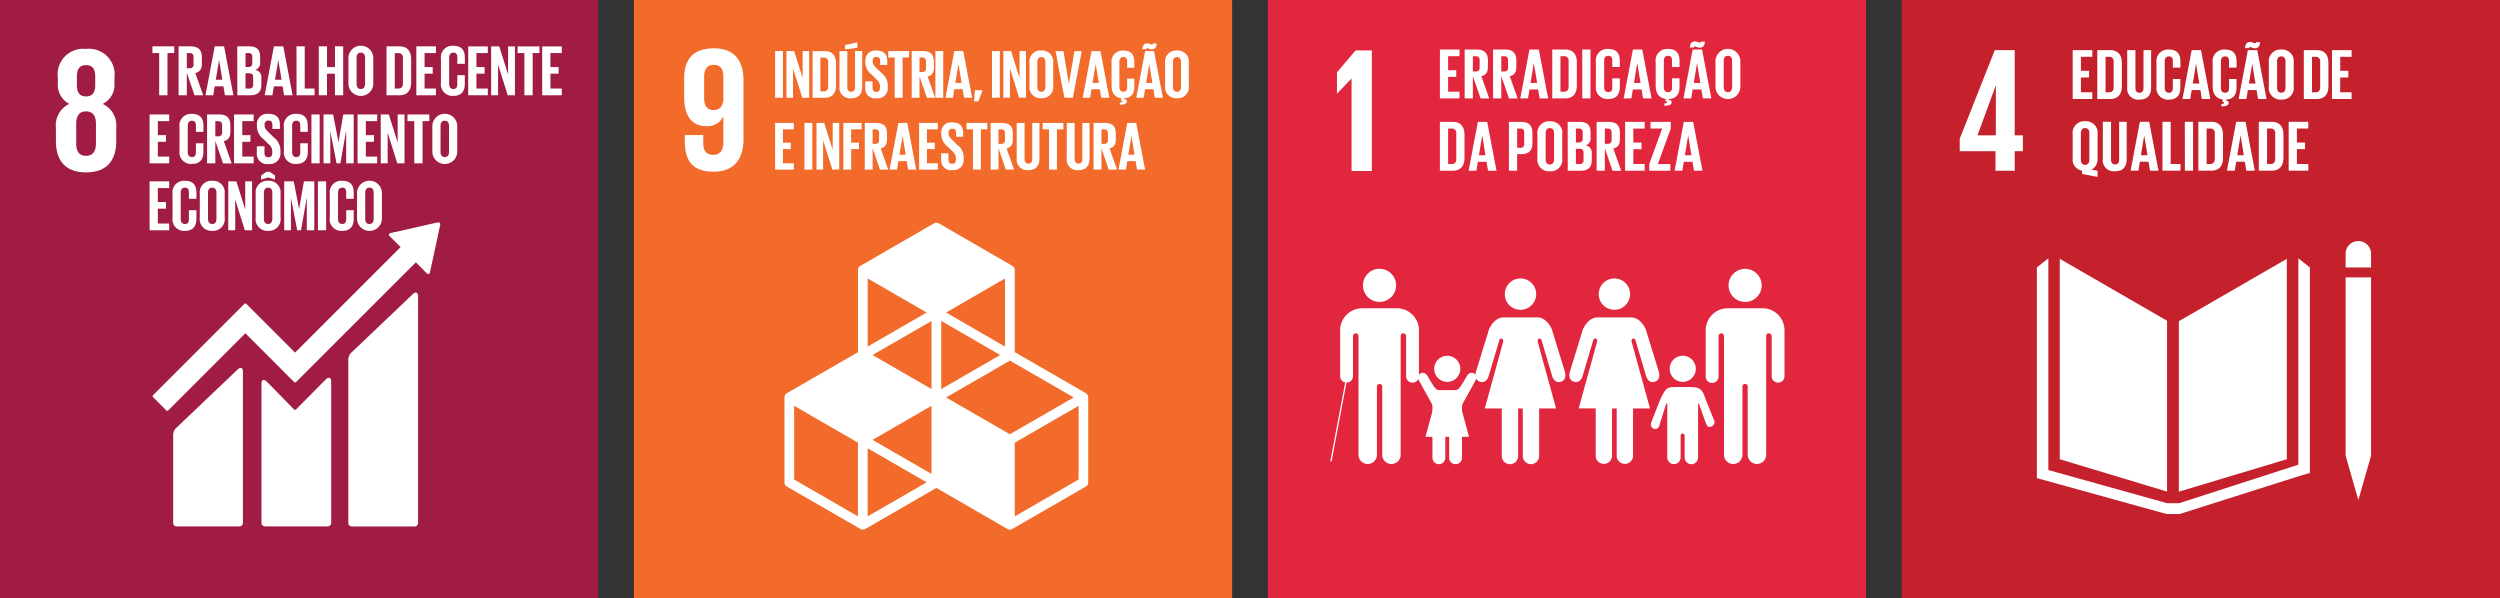 <svg xmlns="http://www.w3.org/2000/svg" xmlns:xlink="http://www.w3.org/1999/xlink" width="235.868" height="56.443" viewBox="0 0 235.868 56.443">
  <rect x="0" y="0" width="235.868" height="56.443" fill="#333333" stroke="none"/>
  <defs>
    <clipPath id="clip-path">
      <path id="Caminho_337" data-name="Caminho 337" d="M0,0H235.868V-56.443H0Z" fill="none"/>
    </clipPath>
  </defs>
  <g id="Grupo_484" data-name="Grupo 484" transform="translate(0 56.443)">
    <path id="Caminho_331" data-name="Caminho 331" d="M59.81,0h56.439V-56.442H59.81Z" fill="#f26b2b"/>
    <g id="Grupo_462" data-name="Grupo 462" clip-path="url(#clip-path)">
      <g id="Grupo_459" data-name="Grupo 459" transform="translate(70.147 -48.848)">
        <path id="Caminho_332" data-name="Caminho 332" d="M0,0C0-1.762-.772-3.036-2.785-3.036-4.815-3.036-5.6-1.93-5.6-.168V1.51c0,1.862.737,2.8,2.114,2.8a1.635,1.635,0,0,0,1.576-.922H-1.9V5.837c0,.688-.269,1.175-.956,1.175s-.94-.4-.94-1.107V5.15H-5.537v.6c0,1.677.605,2.852,2.719,2.852C-.806,8.606,0,7.314,0,5.536ZM-1.9,1.745c-.034.637-.3,1.039-.906,1.039-.653,0-.906-.4-.906-1.14V-.336c0-.721.268-1.14.923-1.14.637,0,.889.436.889,1.14ZM32.3,29.5l-6.709-3.871V17.885a.455.455,0,0,0-.229-.4l-6.936-4.005a.457.457,0,0,0-.458,0l-6.937,4.005a.455.455,0,0,0-.229.4v7.747L4.094,29.5a.458.458,0,0,0-.229.4v8.011a.458.458,0,0,0,.229.4l6.937,4a.458.458,0,0,0,.457,0L18.2,38.44,24.9,42.312a.46.46,0,0,0,.458,0l6.938-4a.458.458,0,0,0,.229-.4V29.9a.462.462,0,0,0-.229-.4M17.739,37.118l-5.564-3.212,5.564-3.213ZM24.218,25.9l-5.564,3.211V22.682Zm-6.479,3.211L12.175,25.9l5.564-3.213Zm1.374.793,6.02-3.476L31.156,29.9l-6.023,3.477Zm5.562-4.8L19.113,21.89l5.562-3.212ZM17.281,21.89,11.717,25.1V18.678ZM10.8,41.123,4.78,37.647V30.693L10.8,34.17Zm.915,0V34.7l5.564,3.212Zm19.9-3.476-6.023,3.476V34.17l6.023-3.477Z" fill="#fff"/>
      </g>
      <path id="Caminho_333" data-name="Caminho 333" d="M73.129-51.623h.74v4.4h-.74Zm1.693,1.635v2.765H74.2v-4.4h.727l.8,2.524v-2.524h.616v4.4h-.649Zm4.055-.454V-48.4c0,.675-.279,1.181-1.071,1.181H76.665v-4.4h1.141c.792,0,1.071.5,1.071,1.181m-1.162,2.615c.305,0,.422-.181.422-.447v-2.3a.385.385,0,0,0-.422-.441H77.4v3.192Zm3.634-3.8v3.329c0,.681-.292,1.123-1.045,1.123a.993.993,0,0,1-1.1-1.123v-3.329h.74v3.4c0,.26.1.435.363.435s.363-.175.363-.435v-3.4Zm-.454-.311-1.162.149V-52.2l1.162-.247Z" fill="#fff"/>
      <g id="Grupo_460" data-name="Grupo 460" transform="translate(81.635 -48.171)">
        <path id="Caminho_334" data-name="Caminho 334" d="M0,0V-.591H.688v.6C.688.26.8.4,1.051.4c.234,0,.337-.155.337-.389V-.156a.792.792,0,0,0-.331-.623L.623-1.214A1.482,1.482,0,0,1,.006-2.388v-.149A.918.918,0,0,1,1.044-3.5c.74,0,1.032.363,1.032,1v.357H1.4v-.383c0-.253-.116-.376-.35-.376A.325.325,0,0,0,.7-2.544v.091c0,.247.137.389.351.6l.474.467a1.479,1.479,0,0,1,.6,1.142v.215A.952.952,0,0,1,1.044,1,.916.916,0,0,1,0,0M2.167-3.452H4.133v.6h-.61v3.8H2.777v-3.8h-.61ZM5.119-1.071V.947H4.38v-4.4H5.456c.747,0,1.019.37,1.019.986V-1.9c0,.473-.169.752-.59.85l.707,2H5.813Zm0-1.778v1.37h.247a.32.32,0,0,0,.363-.364v-.649c0-.24-.11-.357-.363-.357Z" fill="#fff"/>
      </g>
      <path id="Caminho_335" data-name="Caminho 335" d="M88.253-51.623h.74v4.4h-.74Zm.953,4.4.831-4.4h.843l.837,4.4h-.759l-.136-.805h-.785l-.13.805Zm.928-1.4h.591l-.292-1.765h-.007Zm2.55.746-.376.993h-.416l.091-1.051h.7Zm.908-3.751h.74v4.4h-.74Zm1.694,1.635v2.765h-.623v-4.4h.727l.8,2.524v-2.524H96.8v4.4h-.649Zm1.842,1.629v-2.128a1.048,1.048,0,0,1,1.116-1.188,1.049,1.049,0,0,1,1.123,1.188v2.128a1.052,1.052,0,0,1-1.123,1.188,1.05,1.05,0,0,1-1.116-1.188m1.5.117V-50.6c0-.266-.117-.454-.383-.454s-.376.188-.376.454v2.362c0,.266.117.454.376.454s.383-.188.383-.454m3.432-3.381-.837,4.4h-.8l-.837-4.4h.752l.506,3.07h.007l.519-3.07Zm.091,4.4.831-4.4h.843l.837,4.4H103.9l-.136-.805h-.785l-.13.805Zm.928-1.4h.59l-.292-1.765h-.006Zm2.576,1.843c.207-.007.24-.052.24-.1s-.039-.072-.1-.072h-.033v-.24c-.629-.078-.888-.551-.888-1.168v-2.128a1.038,1.038,0,0,1,1.1-1.188c.817,0,1.044.455,1.044,1.1v.519h-.675v-.578c0-.272-.09-.428-.357-.428s-.376.188-.376.454v2.362c0,.266.111.454.376.454s.357-.168.357-.428v-.811h.675v.759c0,.617-.246,1.071-.98,1.1v.058c.176.026.273.091.273.234,0,.2-.188.311-.655.311Zm1.55-.448.831-4.4h.843l.837,4.4h-.759l-.136-.805h-.785l-.13.805Zm.578-4.575c.013-.305.13-.552.454-.552.188,0,.344.111.441.111a.088.088,0,0,0,.091-.1h.363c-.013.305-.13.552-.454.552-.188,0-.344-.11-.441-.11a.087.087,0,0,0-.091.1Zm.35,3.18h.591l-.292-1.765h-.007Zm1.791.259v-2.128a1.047,1.047,0,0,1,1.116-1.188,1.049,1.049,0,0,1,1.122,1.188v2.128a1.051,1.051,0,0,1-1.122,1.188,1.05,1.05,0,0,1-1.116-1.188m1.5.117V-50.6c0-.266-.117-.454-.383-.454s-.376.188-.376.454v2.362c0,.266.116.454.376.454s.383-.188.383-.454" fill="#fff"/>
      <g id="Grupo_461" data-name="Grupo 461" transform="translate(73.129 -44.842)">
        <path id="Caminho_336" data-name="Caminho 336" d="M0,0H1.765V.6H.74V1.862h.733v.6H.74V3.8H1.765v.6H0ZM2.77,0h.74V4.4H2.77ZM4.529,1.635V4.4H3.906V0h.726l.8,2.524V0h.617V4.4H5.4ZM6.436,0H8.168V.6H7.176V1.862h.739v.6H7.176V4.4h-.74ZM9.2,2.382V4.4H8.46V0H9.537c.746,0,1.019.37,1.019.986v.565c0,.474-.169.753-.59.85l.707,2H9.894ZM9.2.6V1.973h.246a.321.321,0,0,0,.364-.364V.96C9.81.72,9.7.6,9.446.6Zm1.6,3.8.83-4.4h.844l.836,4.4h-.759L12.418,3.6h-.785L11.5,4.4ZM11.73,3h.591l-.292-1.765h-.007Zm1.856-3h1.765V.6H14.326V1.862h.733v.6h-.733V3.8h1.025v.6H13.586Zm2.083,3.452v-.59h.687v.6c0,.247.111.39.364.39.233,0,.337-.156.337-.39V3.3a.8.8,0,0,0-.331-.623l-.434-.434a1.486,1.486,0,0,1-.617-1.175V.915a.918.918,0,0,1,1.038-.967c.74,0,1.032.363,1.032,1V1.3H17.07V.921c0-.253-.117-.376-.35-.376a.325.325,0,0,0-.351.363V1c0,.247.136.39.351.6l.473.468a1.474,1.474,0,0,1,.6,1.142V3.42a.952.952,0,0,1-1.077,1.031.915.915,0,0,1-1.044-1M18.056,0h1.966V.6h-.61V4.4h-.746V.6h-.61Zm3.017,2.382V4.4h-.739V0h1.077c.746,0,1.018.37,1.018.986v.565c0,.474-.168.753-.59.85l.707,2h-.779Zm0-1.778V1.973h.247a.32.32,0,0,0,.363-.364V.96c0-.24-.11-.356-.363-.356ZM24.94,0V3.329c0,.681-.292,1.123-1.044,1.123a.993.993,0,0,1-1.1-1.123V0h.739V3.4c0,.26.1.435.364.435s.363-.175.363-.435V0Zm.3,0H27.2V.6h-.609V4.4h-.747V.6h-.609Zm4.425,0V3.329c0,.681-.292,1.123-1.045,1.123a.993.993,0,0,1-1.1-1.123V0h.74V3.4c0,.26.1.435.363.435s.363-.175.363-.435V0Zm1.122,2.382V4.4h-.74V0h1.077c.747,0,1.019.37,1.019.986v.565c0,.474-.169.753-.59.85l.707,2H31.48Zm0-1.778V1.973h.247a.32.32,0,0,0,.363-.364V.96c0-.24-.11-.356-.363-.356ZM32.4,4.4,33.226,0h.843l.837,4.4h-.759L34.011,3.6h-.785L33.1,4.4ZM33.323,3h.59l-.292-1.765h-.006Z" fill="#fff"/>
      </g>
    </g>
    <path id="Caminho_338" data-name="Caminho 338" d="M0,0H56.439V-56.442H0Z" fill="#a01c42"/>
    <g id="Grupo_470" data-name="Grupo 470" clip-path="url(#clip-path)">
      <g id="Grupo_463" data-name="Grupo 463" transform="translate(10.966 -43.116)">
        <path id="Caminho_339" data-name="Caminho 339" d="M0,0V-1.242A2.253,2.253,0,0,0-1.276-3.525,2,2,0,0,0-.168-5.505v-.47A2.425,2.425,0,0,0-2.853-8.711,2.409,2.409,0,0,0-5.505-5.975v.47a2.022,2.022,0,0,0,1.073,1.98A2.243,2.243,0,0,0-5.69-1.242V0c0,1.729.823,2.937,2.837,2.937C-.823,2.937,0,1.729,0,0M-3.71-6.092c0-.689.236-1.092.857-1.092.637,0,.873.4.873,1.092v.771c0,.688-.236,1.092-.873,1.092-.621,0-.857-.4-.857-1.092ZM-1.914.2c0,.689-.252,1.176-.939,1.176S-3.776.89-3.776.2V-1.645c0-.688.251-1.175.923-1.175.688,0,.939.487.939,1.175ZM27.962,14.443,22.226,19.9a.951.951,0,0,0-.328.82v15.3a.328.328,0,0,0,.328.326h5.926a.326.326,0,0,0,.326-.326V14.58c0-.18-.141-.51-.516-.137M11.436,21.552,5.7,27.009a.95.95,0,0,0-.327.819v8.186a.328.328,0,0,0,.327.326h5.926a.327.327,0,0,0,.326-.326V21.689c0-.181-.142-.511-.515-.137" fill="#fff"/>
      </g>
      <g id="Grupo_464" data-name="Grupo 464" transform="translate(41.536 -35.292)">
        <path id="Caminho_340" data-name="Caminho 340" d="M0,0A.164.164,0,0,0-.049-.124.175.175,0,0,0-.155-.171l-.031,0-.047,0L-4.626.825l-.08.008a.176.176,0,0,0-.085.045.167.167,0,0,0,0,.236l.049.05,1,1-9.953,9.953-4.6-4.6a.131.131,0,0,0-.186,0v0l-1.247,1.248s0,0,0,0l-7.369,7.368a.133.133,0,0,0,0,.187l1.249,1.249a.13.13,0,0,0,.186,0l7.277-7.276,3.337,3.336a.039.039,0,0,0,.01.016l1.248,1.246a.13.13,0,0,0,.187,0L-2.3,3.6-1.25,4.654a.163.163,0,0,0,.234,0,.161.161,0,0,0,.048-.108V4.532L0,.048Z" fill="#fff"/>
      </g>
      <g id="Grupo_465" data-name="Grupo 465" transform="translate(30.698 -20.607)">
        <path id="Caminho_341" data-name="Caminho 341" d="M0,0-2.776,2.8a.131.131,0,0,1-.178-.006L-5.469.229c-.46-.459-.56-.087-.56.093V13.5a.326.326,0,0,0,.325.327H.224A.327.327,0,0,0,.549,13.5V.1C.549-.077.407-.408,0,0" fill="#fff"/>
      </g>
      <g id="Grupo_466" data-name="Grupo 466" transform="translate(14.379 -52.069)">
        <path id="Caminho_342" data-name="Caminho 342" d="M0,0H2.061V.633H1.422v3.98H.64V.633H0ZM3.245,2.5V4.613H2.47V0H3.6c.782,0,1.068.388,1.068,1.034v.592c0,.5-.177.789-.619.891l.742,2.1H3.973Zm0-1.864V2.068H3.5a.336.336,0,0,0,.381-.381v-.68c0-.252-.116-.374-.381-.374Zm1.763,3.98L5.879,0h.884l.878,4.613h-.8L6.7,3.769H5.878l-.136.844ZM5.98,3.15H6.6L6.293,1.3H6.287ZM8.008,0H9.131c.775,0,1.034.361,1.034,1.014v.469a.672.672,0,0,1-.463.735.7.7,0,0,1,.578.769V3.6c0,.653-.292,1.014-1.068,1.014h-1.2Zm.776,1.946h.272a.327.327,0,0,0,.367-.374V1.007A.326.326,0,0,0,9.049.633H8.784Zm0,.592V3.98h.34a.334.334,0,0,0,.381-.374V2.912c0-.245-.116-.374-.388-.374Zm1.809,2.075L11.464,0h.885l.877,4.613h-.8l-.143-.844h-.823l-.136.844Zm.973-1.463h.62L11.879,1.3h-.006ZM13.594,0h.776V3.98H15.3v.633h-1.7ZM17.22,2.578h-.748V4.613H15.7V0h.776V1.953h.748V0H18V4.613H17.22Zm1.273.844V1.191a1.176,1.176,0,1,1,2.347,0V3.422a1.176,1.176,0,1,1-2.347,0m1.571.123V1.068c0-.279-.122-.476-.4-.476s-.4.2-.4.476V3.545c0,.278.123.476.4.476s.4-.2.4-.476m4.348-2.307V3.374c0,.708-.293,1.239-1.123,1.239h-1.2V0h1.2c.83,0,1.123.524,1.123,1.238M23.194,3.98c.32,0,.442-.191.442-.469V1.1a.4.4,0,0,0-.442-.462h-.326V3.98ZM24.9,0h1.851V.633H25.678v1.32h.768v.625h-.768v1.4h1.075v.633H24.9Z" fill="#fff"/>
      </g>
      <g id="Grupo_467" data-name="Grupo 467" transform="translate(41.602 -48.646)">
        <path id="Caminho_343" data-name="Caminho 343" d="M0,0V-2.232A1.088,1.088,0,0,1,1.157-3.477c.857,0,1.1.477,1.1,1.157v.544H1.544v-.605c0-.286-.1-.449-.374-.449s-.394.2-.394.476V.122C.776.4.891.6,1.17.6S1.544.422,1.544.15V-.7h.708v.8c0,.66-.272,1.15-1.1,1.15A1.091,1.091,0,0,1,0,0M2.572-3.422h1.85v.633H3.347v1.32h.769v.625H3.347v1.4H4.422v.633H2.572ZM5.389-1.708v2.9H4.736V-3.422H5.5L6.334-.776V-3.422h.647V1.191H6.3ZM7.232-3.422H9.294v.633h-.64v3.98H7.872v-3.98h-.64Zm2.32,0H11.4v.633H10.328v1.32H11.1v.625h-.769v1.4H11.4v.633H9.552Z" fill="#fff"/>
      </g>
      <g id="Grupo_468" data-name="Grupo 468" transform="translate(14.114 -45.646)">
        <path id="Caminho_344" data-name="Caminho 344" d="M0,0H1.85V.633H.776v1.32h.768v.626H.776v1.4H1.85v.633H0ZM2.824,3.422V1.191A1.087,1.087,0,0,1,3.98-.054c.857,0,1.1.476,1.1,1.156v.544H4.368V1.041c0-.286-.1-.449-.374-.449s-.395.2-.395.476V3.545c0,.278.116.476.395.476s.374-.177.374-.449V2.721h.708v.8c0,.66-.273,1.15-1.1,1.15A1.09,1.09,0,0,1,2.824,3.422M6.2,2.5V4.613H5.423V0H6.552C7.334,0,7.62.388,7.62,1.034v.592c0,.5-.177.789-.619.891l.742,2.1H6.926ZM6.2.633V2.068h.259a.336.336,0,0,0,.381-.381v-.68c0-.252-.116-.374-.381-.374ZM7.967,0H9.818V.633H8.743v1.32h.769v.626H8.743v1.4H9.818v.633H7.967Zm2.15,3.619V3h.722v.633c0,.259.115.408.38.408.245,0,.354-.163.354-.408V3.456a.835.835,0,0,0-.347-.653l-.456-.456a1.554,1.554,0,0,1-.646-1.231V.959A.962.962,0,0,1,11.213-.054c.775,0,1.082.381,1.082,1.047v.375h-.708v-.4c0-.265-.123-.394-.367-.394a.34.34,0,0,0-.368.38v.1c0,.258.143.408.368.626l.5.49a1.548,1.548,0,0,1,.626,1.2v.225a1,1,0,0,1-1.129,1.081.961.961,0,0,1-1.1-1.048m2.552-.2V1.191A1.087,1.087,0,0,1,13.825-.054c.857,0,1.1.476,1.1,1.156v.544h-.708V1.041c0-.286-.1-.449-.374-.449s-.395.2-.395.476V3.545c0,.278.116.476.395.476s.374-.177.374-.449V2.721h.708v.8c0,.66-.273,1.15-1.1,1.15a1.09,1.09,0,0,1-1.156-1.245M15.268,0h.776V4.613h-.776Zm3.279,1.619h-.02L18,4.613h-.361l-.578-2.994H17.05V4.613h-.639V0h.905l.5,2.6h.007L18.275,0h.98V4.613h-.708ZM19.622,0h1.851V.633H20.4v1.32h.769v.626H20.4v1.4h1.075v.633H19.622ZM22.46,1.715v2.9h-.654V0h.762l.837,2.647V0h.647V4.613h-.681ZM24.331,0h2.061V.633h-.64v3.98H24.97V.633h-.639Zm2.347,3.422V1.191a1.176,1.176,0,1,1,2.347,0V3.422a1.176,1.176,0,1,1-2.347,0m1.571.123V1.068c0-.279-.122-.476-.4-.476s-.4.2-.4.476V3.545c0,.278.123.476.4.476s.4-.2.4-.476" fill="#fff"/>
      </g>
      <g id="Grupo_469" data-name="Grupo 469" transform="translate(14.114 -39.332)">
        <path id="Caminho_345" data-name="Caminho 345" d="M0,0H1.85V.633H.776v1.32h.768v.626H.776v1.4H1.85v.633H0ZM2.164,3.422V1.191A1.087,1.087,0,0,1,3.32-.054c.857,0,1.1.476,1.1,1.156v.544H3.708V1.041c0-.286-.1-.449-.374-.449s-.4.2-.4.476V3.545c0,.278.116.476.4.476s.374-.177.374-.449V2.721h.708v.8c0,.66-.273,1.15-1.1,1.15A1.09,1.09,0,0,1,2.164,3.422m2.572,0V1.191A1.1,1.1,0,0,1,5.906-.054,1.1,1.1,0,0,1,7.083,1.191V3.422A1.1,1.1,0,0,1,5.906,4.667a1.1,1.1,0,0,1-1.17-1.245m1.571.123V1.068c0-.279-.122-.476-.4-.476s-.395.2-.395.476V3.545c0,.278.122.476.395.476s.4-.2.4-.476m1.769-1.83v2.9H7.423V0h.762l.837,2.647V0h.646V4.613h-.68Zm1.932,1.707V1.191a1.1,1.1,0,0,1,1.17-1.245,1.1,1.1,0,0,1,1.177,1.245V3.422a1.1,1.1,0,0,1-1.177,1.245,1.1,1.1,0,0,1-1.17-1.245M10.519-.17V-.544L11.008-.9h.341l.489.361V-.17l-.653-.2ZM11.58,3.545V1.068c0-.279-.123-.476-.4-.476s-.394.2-.394.476V3.545c0,.278.122.476.394.476s.4-.2.4-.476m3.252-1.926h-.02l-.524,2.994h-.361l-.578-2.994h-.014V4.613H12.7V0h.9l.5,2.6h.007L14.56,0h.98V4.613h-.708ZM15.88,0h.776V4.613H15.88ZM17,3.422V1.191A1.087,1.087,0,0,1,18.159-.054c.857,0,1.1.476,1.1,1.156v.544h-.708V1.041c0-.286-.1-.449-.374-.449s-.4.2-.4.476V3.545c0,.278.116.476.4.476s.374-.177.374-.449V2.721h.708v.8c0,.66-.273,1.15-1.1,1.15A1.09,1.09,0,0,1,17,3.422m2.572,0V1.191a1.176,1.176,0,1,1,2.347,0V3.422a1.176,1.176,0,1,1-2.347,0m1.571.123V1.068c0-.279-.122-.476-.4-.476s-.4.2-.4.476V3.545c0,.278.123.476.4.476s.4-.2.4-.476" fill="#fff"/>
      </g>
    </g>
    <path id="Caminho_347" data-name="Caminho 347" d="M179.428,0h56.439V-56.442H179.428Z" fill="#c4212d"/>
    <g id="Grupo_472" data-name="Grupo 472" clip-path="url(#clip-path)">
      <g id="Grupo_471" data-name="Grupo 471" transform="translate(188.27 -40.332)">
        <path id="Caminho_348" data-name="Caminho 348" d="M0,0H1.813V-1.846h.772V-3.34H1.813v-8.04H-.068L-3.374-3.021v1.175H0ZM-1.7-3.34.016-8.022H.034V-3.34ZM16.186,14.153,6.063,8.308V27.216L16.186,30.27Zm1.113.039V30.277l10.188-3.063V8.309ZM35.433,7.83a1.2,1.2,0,1,0-2.4,0V9.121h2.4Zm-2.1,19.051h-.3l1.2,4.186,1.2-4.186h0V10.058h-2.4V26.881Z" fill="#fff"/>
      </g>
    </g>
    <g id="Grupo_473" data-name="Grupo 473" transform="translate(217.931 -31.211)">
      <path id="Caminho_350" data-name="Caminho 350" d="M0,0-1.085-.857V18.609l-11.247,3.634h-1.143l-11.2-3.128V-.857L-25.758,0V19.876l12.231,3.386h1.246L-1,19.679l1-.293Z" fill="#fff"/>
    </g>
    <g id="Grupo_477" data-name="Grupo 477" clip-path="url(#clip-path)">
      <g id="Grupo_474" data-name="Grupo 474" transform="translate(196.437 -40.025)">
        <path id="Caminho_351" data-name="Caminho 351" d="M0,0V-.313A1.061,1.061,0,0,1-.884-1.5V-3.735A1.1,1.1,0,0,1,.286-4.98,1.1,1.1,0,0,1,1.463-3.735V-1.5A1.108,1.108,0,0,1,.891-.415l.572.109V.272ZM.687-1.34V-3.857c0-.279-.122-.477-.4-.477s-.4.2-.4.477V-1.34c0,.272.123.476.4.476s.4-.2.4-.476M4.211-4.926v3.491c0,.714-.306,1.177-1.1,1.177A1.041,1.041,0,0,1,1.96-1.435V-4.926h.775v3.565c0,.272.109.456.381.456s.381-.184.381-.456V-4.926ZM4.579-.313,5.45-4.926h.884L7.212-.313h-.8l-.143-.844H5.45l-.136.844Zm.973-1.463h.619l-.306-1.85H5.858Zm2.034-3.15h.776v3.98h.925v.633h-1.7Zm2.11,0h.776V-.313H9.7Zm3.6,1.239v2.136C13.3-.844,13-.313,12.172-.313h-1.2V-4.926h1.2c.83,0,1.123.524,1.123,1.239M12.077-.946c.32,0,.442-.19.442-.469V-3.83a.4.4,0,0,0-.442-.463H11.75V-.946Zm1.592.633.871-4.613h.884L16.3-.313h-.8l-.143-.844H14.54L14.4-.313Zm.973-1.463h.619l-.306-1.85h-.007ZM19-3.687v2.136C19-.844,18.7-.313,17.874-.313h-1.2V-4.926h1.2C18.7-4.926,19-4.4,19-3.687M17.779-.946c.319,0,.442-.19.442-.469V-3.83a.4.4,0,0,0-.442-.463h-.327V-.946Zm1.714-3.98h1.851v.633H20.269v1.32h.769v.626h-.769v1.4h1.075v.633H19.493Z" fill="#fff"/>
      </g>
      <g id="Grupo_475" data-name="Grupo 475" transform="translate(195.553 -51.714)">
        <path id="Caminho_352" data-name="Caminho 352" d="M0,0H1.851V.633H.776v1.32h.768v.626H.776v1.4H1.851v.633H0ZM4.64,1.238V3.374c0,.708-.293,1.239-1.123,1.239H2.32V0h1.2C4.347,0,4.64.524,4.64,1.238M3.422,3.98c.32,0,.442-.19.442-.469V1.1A.4.4,0,0,0,3.422.633H3.1V3.98ZM7.4,0V3.49c0,.715-.307,1.177-1.1,1.177A1.04,1.04,0,0,1,5.144,3.49V0h.775V3.565c0,.272.109.456.381.456s.381-.184.381-.456V0Z" fill="#fff"/>
      </g>
      <g id="Grupo_476" data-name="Grupo 476" transform="translate(203.459 -48.292)">
        <path id="Caminho_353" data-name="Caminho 353" d="M0,0V-2.232A1.088,1.088,0,0,1,1.157-3.477c.857,0,1.1.477,1.1,1.157v.544H1.544v-.605c0-.286-.1-.449-.374-.449s-.394.2-.394.476V.122C.776.4.891.6,1.17.6S1.544.422,1.544.15V-.7h.708v.8c0,.66-.272,1.15-1.1,1.15A1.091,1.091,0,0,1,0,0M2.449,1.191,3.32-3.422H4.2l.877,4.613h-.8L4.143.347H3.32l-.136.844ZM3.422-.272h.619L3.735-2.123H3.728Zm2.7,1.932c.218-.007.252-.054.252-.109s-.041-.075-.109-.075H6.232V1.225C5.572,1.143,5.3.646,5.3,0V-2.232A1.088,1.088,0,0,1,6.457-3.477c.857,0,1.1.477,1.1,1.157v.544H6.845v-.605c0-.286-.1-.449-.375-.449s-.394.2-.394.476V.122C6.076.4,6.192.6,6.47.6S6.845.422,6.845.15V-.7h.707v.8c0,.647-.258,1.123-1.027,1.15v.061c.184.027.286.1.286.245,0,.211-.2.327-.688.327ZM7.75,1.191l.87-4.613h.885l.878,4.613h-.8L9.444.347H8.62l-.136.844Zm.6-4.8c.014-.32.136-.578.476-.578.2,0,.361.115.463.115a.091.091,0,0,0,.1-.1H9.77c-.013.32-.136.579-.476.579-.2,0-.361-.116-.463-.116a.091.091,0,0,0-.1.1ZM8.722-.272h.62L9.035-2.123H9.029ZM10.6,0V-2.232a1.1,1.1,0,0,1,1.17-1.245,1.1,1.1,0,0,1,1.177,1.245V0A1.1,1.1,0,0,1,11.77,1.245,1.1,1.1,0,0,1,10.6,0m1.572.122V-2.354c0-.279-.123-.476-.4-.476s-.394.2-.394.476V.122c0,.279.122.477.394.477s.4-.2.4-.477M16.22-2.184V-.048c0,.708-.292,1.239-1.122,1.239H13.9V-3.422h1.2c.83,0,1.122.524,1.122,1.238M15,.558c.32,0,.443-.191.443-.47V-2.327A.4.4,0,0,0,15-2.789h-.326V.558Zm1.559-3.98h1.85v.633H17.336V-1.47H18.1v.626h-.769v1.4h1.075v.633h-1.85Z" fill="#fff"/>
      </g>
    </g>
    <path id="Caminho_355" data-name="Caminho 355" d="M119.619,0h56.439V-56.443H119.619Z" fill="#e2263d"/>
    <g id="Grupo_483" data-name="Grupo 483" clip-path="url(#clip-path)">
      <g id="Grupo_478" data-name="Grupo 478" transform="translate(127.499 -49.02)">
        <path id="Caminho_356" data-name="Caminho 356" d="M0,0H.017V8.711H1.93V-2.669H.4L-1.36-.6v2h.017ZM35.586,19.5a1.562,1.562,0,1,1,1.563,1.563A1.563,1.563,0,0,1,35.586,19.5m3.387,2.165a2.081,2.081,0,0,1,1.891,2.075v4.332a.605.605,0,0,1-1.211,0v-3.72c0-.14-.041-.329-.3-.329-.176,0-.213.187-.219.306v11.15a.871.871,0,0,1-1.742,0V29.058a.236.236,0,0,0-.247-.255h0a.239.239,0,0,0-.251.255v6.426a.87.87,0,1,1-1.74,0V24.334c-.006-.119-.044-.306-.219-.306-.256,0-.295.189-.295.328v3.72a.606.606,0,1,1-1.211,0V23.745a2.081,2.081,0,0,1,1.893-2.075.8.8,0,0,1,.115-.01h3.414a1.02,1.02,0,0,1,.119.01M26.294,20.325a1.479,1.479,0,1,0-1.478,1.48,1.479,1.479,0,0,0,1.478-1.48m-4.459,3.352-1.23,4s-.22.734.4.917.808-.533.808-.533l.992-3.342s.053-.257.247-.2.121.33.121.33l-1.727,6.262h1.606V35.6a.771.771,0,0,0,1.541,0V31.114h.438V35.6a.772.772,0,0,0,1.543,0V31.114h1.6l-1.725-6.262s-.073-.275.121-.33.247.2.247.2l.991,3.342s.189.717.808.533.4-.917.4-.917l-1.23-4s-.439-1.157-1.413-1.157H23.248c-.973,0-1.413,1.157-1.413,1.157m-4.4-3.352a1.48,1.48,0,1,0-1.479,1.48,1.48,1.48,0,0,0,1.479-1.48m-4.461,3.352-1.229,4s-.22.734.4.917.807-.533.807-.533l.992-3.342s.054-.257.247-.2.121.33.121.33l-1.726,6.262h1.605V35.6a.771.771,0,0,0,1.542,0V31.114h.438V35.6a.771.771,0,0,0,1.542,0V31.114h1.6l-1.724-6.262s-.074-.275.119-.33.247.2.247.2l.991,3.342s.189.717.808.533.4-.917.4-.917l-1.23-4S18.5,22.52,17.521,22.52H14.386c-.973,0-1.414,1.157-1.414,1.157m18.291,4.929a1.232,1.232,0,1,0-1.231-1.232,1.23,1.23,0,0,0,1.231,1.232m-2.952,3.826a.427.427,0,0,0,.179.583.411.411,0,0,0,.528-.172l.669-2.135s.117-.143.117,0v5.026h0a.63.63,0,0,0,.628.632h0a.631.631,0,0,0,.631-.632V33.755s-.036-.28.189-.28.192.28.192.28v1.984a.633.633,0,0,0,1.266,0V30.713c0-.148.078-.043.078-.043l.525,1.462a3.521,3.521,0,0,0,.3.683.467.467,0,0,0,.61-.253.462.462,0,0,0-.05-.45l0,0c-.015-.047-.784-1.933-.874-2.2-.278-.811-.784-.8-1.27-.817s-.779,0-.779,0-.311-.013-.953.006-.845.349-1.553,2.17c-.1.263-.442,1.111-.447,1.162ZM4.219,19.5a1.563,1.563,0,1,0-1.564,1.562A1.564,1.564,0,0,0,4.219,19.5M.831,21.67a2.083,2.083,0,0,0-1.892,2.075v4.332a.607.607,0,0,0,.606.6.607.607,0,0,0,.606-.6v-3.72c0-.14.041-.329.3-.329.176,0,.213.187.22.306v11.15a.87.87,0,0,0,1.74,0V29.058a.238.238,0,0,1,.248-.255h0a.239.239,0,0,1,.251.255v6.426a.87.87,0,0,0,1.74,0V24.334c.005-.119.045-.306.219-.306.257,0,.295.189.295.328v3.72a.606.606,0,0,0,1.212,0V23.745A2.082,2.082,0,0,0,4.479,21.67a.78.78,0,0,0-.114-.01H.95a.828.828,0,0,0-.119.01" fill="#fff"/>
      </g>
      <g id="Grupo_479" data-name="Grupo 479" transform="translate(125.58 -12.898)">
        <path id="Caminho_357" data-name="Caminho 357" d="M0,0A.061.061,0,0,1-.062-.061a.05.05,0,0,1,0-.012L1.327-7.427A.061.061,0,0,1,1.4-7.474a.062.062,0,0,1,.048.07L.06-.05A.06.06,0,0,1,0,0M9.033-8.161a.448.448,0,0,0-.38-.21.448.448,0,0,0-.448.447.822.822,0,0,0,.044.2L9.49-5.48a.8.8,0,0,1,.076.3V-.358h0a.606.606,0,0,0,.606.606h0a.6.6,0,0,0,.605-.6V-2.263s-.034-.269.183-.269.183.269.183.269V-.358a.606.606,0,0,0,.606.606h0a.607.607,0,0,0,.608-.606V-5.183a.806.806,0,0,1,.075-.3l1.148-2.074a2.019,2.019,0,0,0,.14-.37.449.449,0,0,0-.449-.447.444.444,0,0,0-.38.21l-.005,0c-.036.031-.611,1.055-.8,1.244a.5.5,0,0,1-.38.18H10.219a.5.5,0,0,1-.381-.18c-.192-.189-.764-1.213-.8-1.244Z" fill="#fff"/>
      </g>
      <g id="Grupo_480" data-name="Grupo 480" transform="translate(136.544 -20.413)">
        <path id="Caminho_358" data-name="Caminho 358" d="M0,0A1.231,1.231,0,0,0,1.231-1.233,1.229,1.229,0,0,0,0-2.463a1.229,1.229,0,0,0-1.231,1.23A1.231,1.231,0,0,0,0,0M0,1.729,1.394,2.744l.661,2.435H-2.053l.663-2.435Z" fill="#fff"/>
      </g>
      <g id="Grupo_481" data-name="Grupo 481" transform="translate(135.851 -51.771)">
        <path id="Caminho_359" data-name="Caminho 359" d="M0,0H1.851V.633H.776v1.32h.768v.626H.776v1.4H1.851v.633H0ZM3.109,2.5V4.613H2.334V0H3.463c.782,0,1.068.388,1.068,1.034v.592c0,.5-.177.789-.619.891l.742,2.1H3.837Zm0-1.864V2.068h.259a.336.336,0,0,0,.381-.381v-.68c0-.252-.116-.374-.381-.374ZM5.79,2.5V4.613H5.014V0h1.13c.782,0,1.068.388,1.068,1.034v.592c0,.5-.177.789-.619.891l.741,2.1H6.518Zm0-1.864V2.068h.258a.336.336,0,0,0,.382-.381v-.68c0-.252-.116-.374-.382-.374Zm1.79,3.98L8.45,0h.885l.878,4.613h-.8l-.143-.844H8.45l-.136.844ZM8.552,3.15h.62L8.865,1.3H8.859ZM12.92,1.238V3.374c0,.708-.292,1.239-1.122,1.239H10.6V0h1.2c.83,0,1.122.524,1.122,1.238M11.7,3.98c.319,0,.442-.19.442-.469V1.1A.4.4,0,0,0,11.7.633h-.327V3.98ZM13.431,0h.776V4.613h-.776Zm1.286,3.422V1.191A1.087,1.087,0,0,1,15.873-.054c.858,0,1.1.476,1.1,1.156v.545h-.708V1.041c0-.286-.095-.449-.374-.449s-.394.2-.394.476V3.545c0,.279.115.476.394.476s.374-.177.374-.449V2.721h.708v.8c0,.66-.272,1.15-1.1,1.15a1.09,1.09,0,0,1-1.156-1.245m2.619,1.191L18.207,0h.885l.877,4.613h-.8l-.143-.844h-.823l-.136.844Zm.973-1.463h.619L18.622,1.3h-.007ZM21.18,5.082c.218-.007.252-.054.252-.109s-.041-.074-.109-.074h-.034V4.647c-.66-.082-.932-.579-.932-1.225V1.191A1.088,1.088,0,0,1,21.514-.054c.857,0,1.095.476,1.095,1.156v.545H21.9V1.041c0-.286-.1-.449-.374-.449s-.4.2-.4.476V3.545c0,.279.116.476.4.476s.374-.177.374-.449V2.721h.707v.8c0,.647-.258,1.123-1.027,1.15v.061c.184.028.286.1.286.245,0,.211-.2.327-.687.327V5.082Zm1.8-.469L23.848,0h.884l.878,4.613h-.8l-.143-.844h-.823l-.136.844Zm.605-4.8c.014-.319.136-.578.477-.578.2,0,.36.116.462.116a.092.092,0,0,0,.1-.1H25c-.014.319-.136.578-.477.578-.2,0-.36-.116-.462-.116a.092.092,0,0,0-.1.1ZM23.95,3.15h.619L24.263,1.3h-.007ZM26,3.422V1.191a1.176,1.176,0,1,1,2.347,0V3.422a1.176,1.176,0,1,1-2.347,0m1.571.123V1.068c0-.279-.122-.476-.4-.476s-.395.2-.395.476V3.545c0,.279.123.476.395.476s.4-.2.4-.476" fill="#fff"/>
      </g>
      <g id="Grupo_482" data-name="Grupo 482" transform="translate(138.171 -43.708)">
        <path id="Caminho_360" data-name="Caminho 360" d="M0,0V2.136c0,.708-.293,1.239-1.123,1.239h-1.2V-1.238h1.2C-.293-1.238,0-.714,0,0M-1.218,2.742c.32,0,.442-.191.442-.47V-.143a.4.4,0,0,0-.442-.462h-.326V2.742Zm1.606.633.871-4.613h.884l.878,4.613h-.8l-.143-.844H1.259l-.136.844Zm.973-1.463H1.98L1.674.061H1.667Zm2.83-3.15h1.15c.782,0,1.068.388,1.068,1.034V.769c0,.646-.286,1.041-1.068,1.041H4.967V3.375H4.191Zm.776.633V1.211h.286A.333.333,0,0,0,5.634.83V-.231c0-.252-.116-.374-.381-.374ZM6.879,2.184V-.048a1.1,1.1,0,0,1,1.17-1.245A1.1,1.1,0,0,1,9.226-.048V2.184A1.1,1.1,0,0,1,8.049,3.429a1.1,1.1,0,0,1-1.17-1.245m1.572.122V-.17c0-.279-.123-.476-.4-.476s-.394.2-.394.476V2.306c0,.279.122.477.394.477s.4-.2.4-.477M9.737-1.238h1.122c.776,0,1.034.36,1.034,1.013v.47a.672.672,0,0,1-.462.735.7.7,0,0,1,.578.769v.612c0,.653-.293,1.014-1.068,1.014h-1.2ZM10.512.708h.272a.328.328,0,0,0,.368-.375V-.231a.327.327,0,0,0-.375-.374h-.265Zm0,.591V2.742h.34a.333.333,0,0,0,.381-.374V1.674c0-.245-.115-.375-.388-.375Zm2.729-.04V3.375h-.776V-1.238h1.129c.783,0,1.068.388,1.068,1.034V.388c0,.5-.177.789-.619.891l.742,2.1h-.817Zm0-1.864V.83H13.5A.336.336,0,0,0,13.88.449v-.68c0-.252-.116-.374-.381-.374Zm1.912-.633H17v.633H15.928V.714H16.7V1.34h-.769v1.4H17v.633h-1.85Zm3.089,3.98h1.176v.633H17.432V2.742L18.65-.605h-1.1v-.633h1.912v.633Zm1.578.633.871-4.613h.884l.878,4.613h-.8l-.143-.844h-.823l-.136.844Zm.973-1.463h.619L21.106.061H21.1Z" fill="#fff"/>
      </g>
    </g>
  </g>
</svg>
